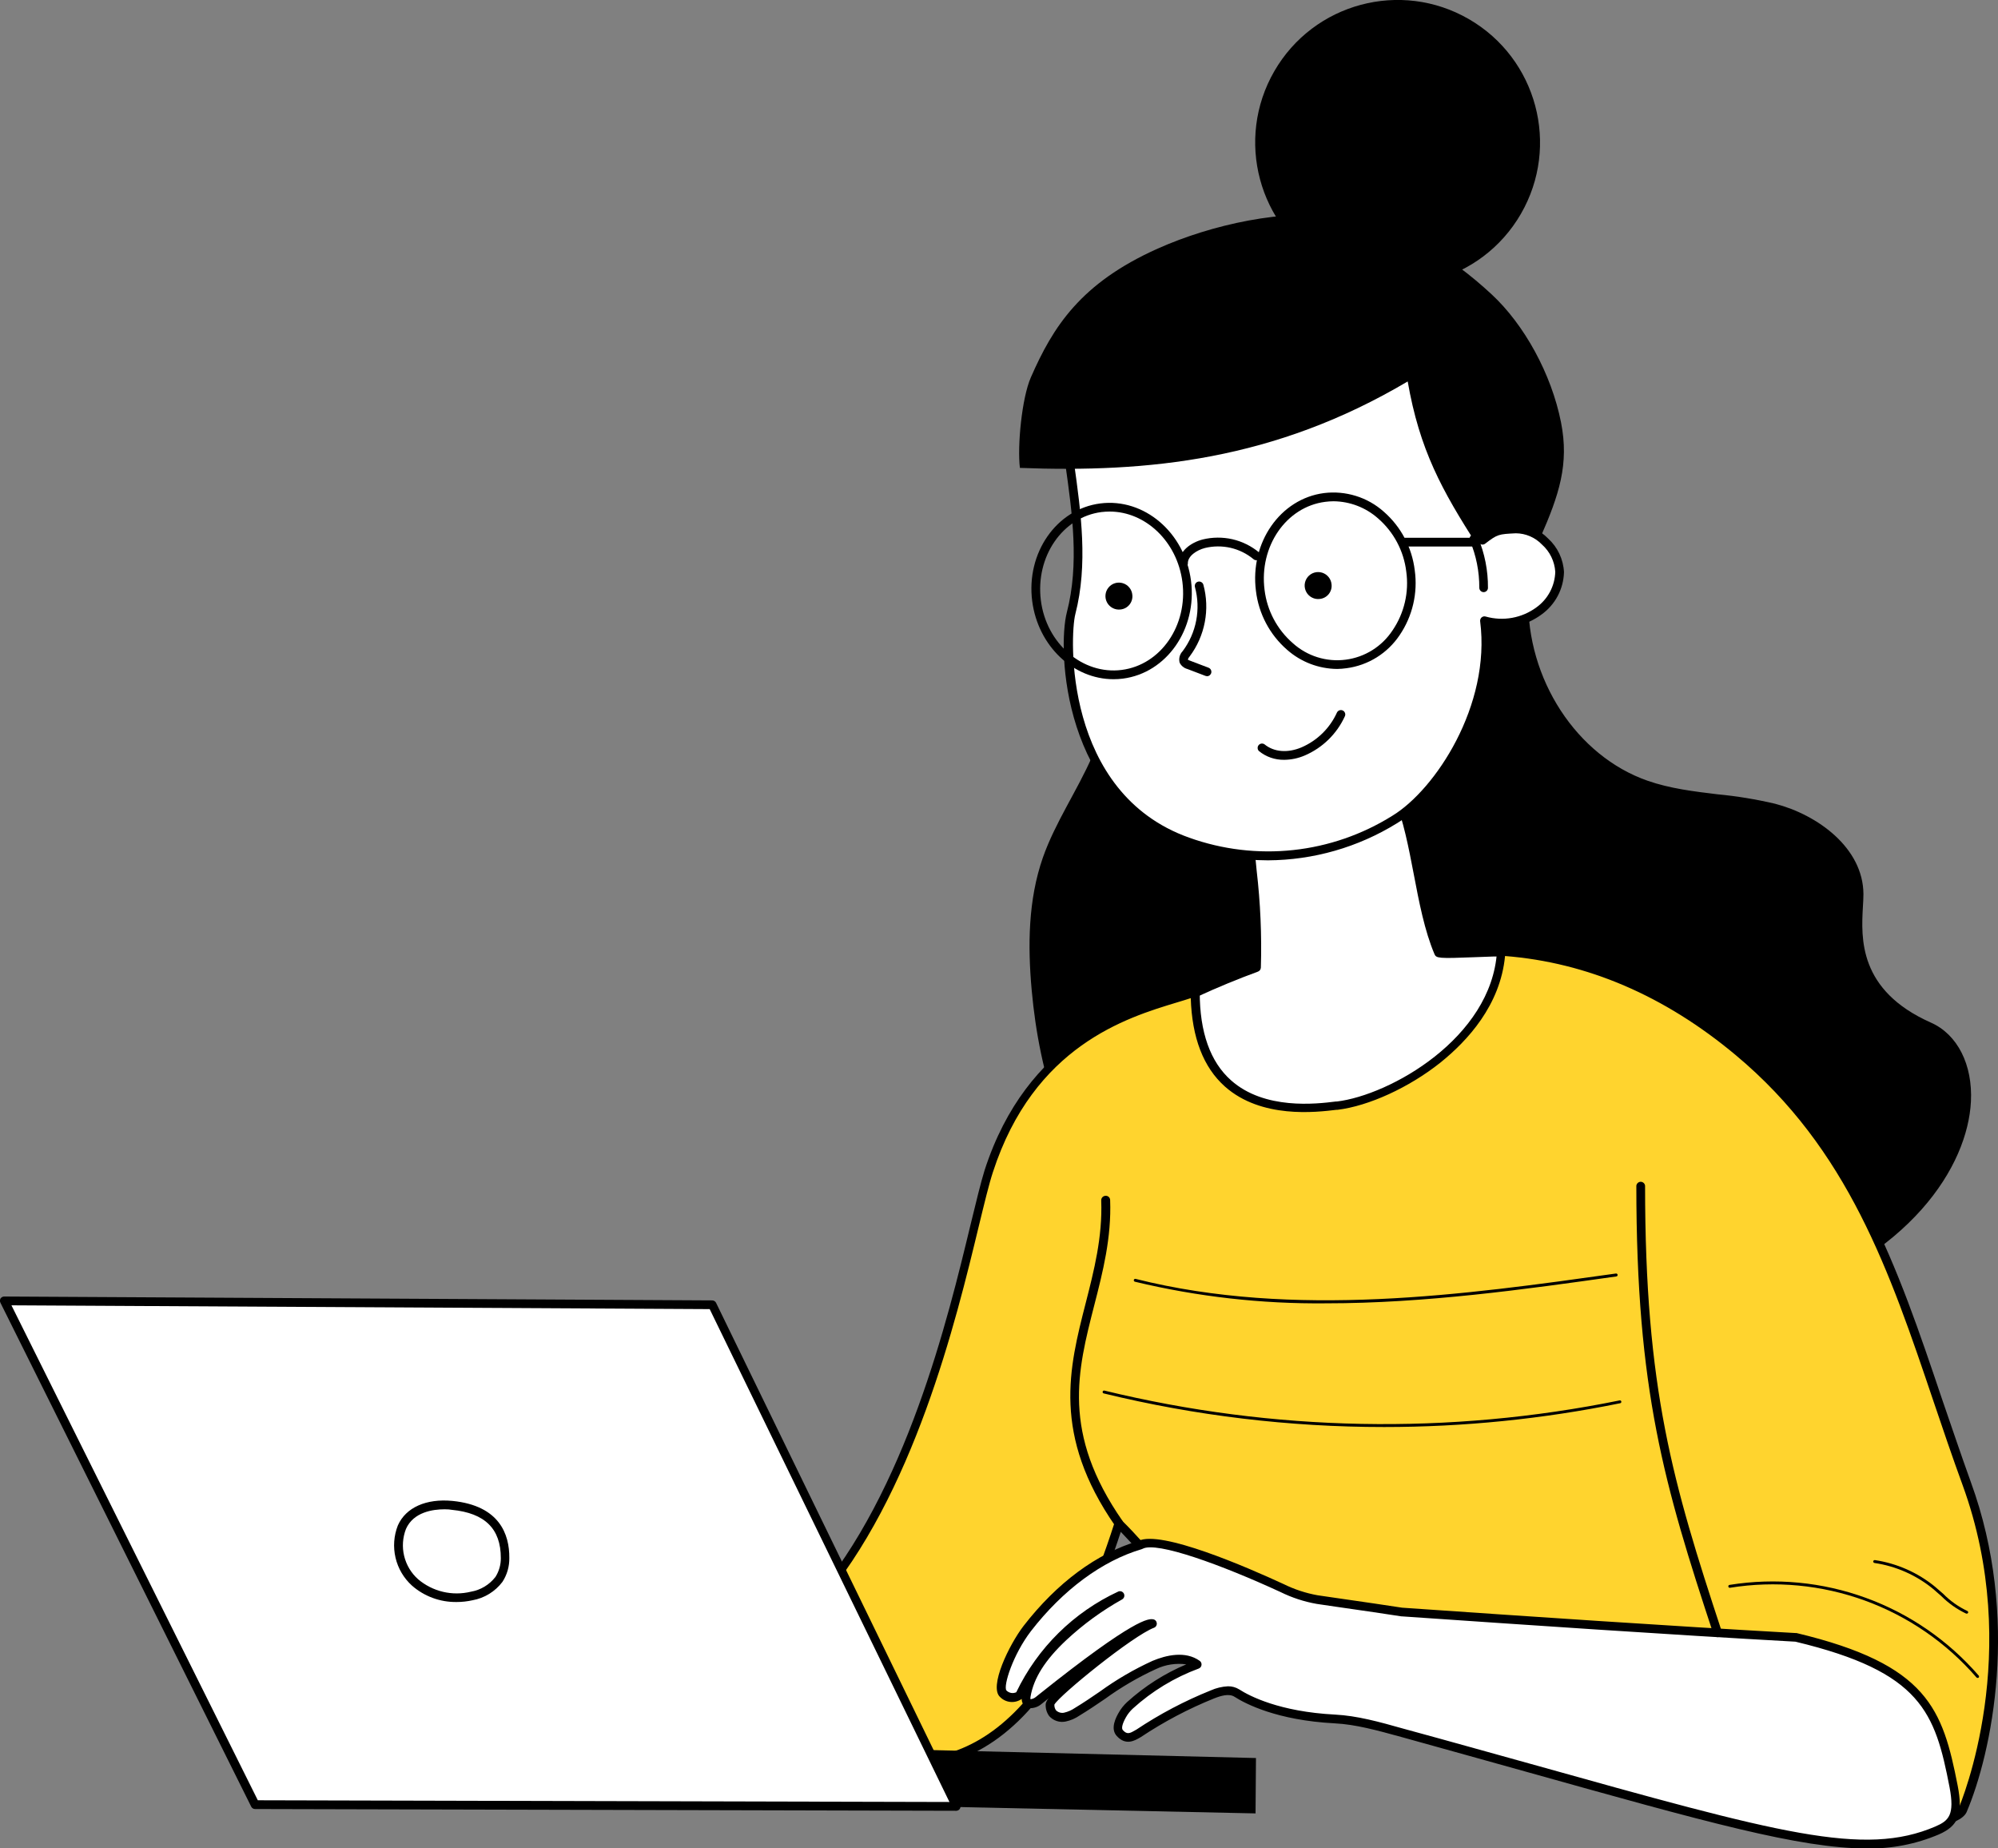 <svg width="80" height="74" viewBox="0 0 80 74" fill="none" xmlns="http://www.w3.org/2000/svg">
<rect x="0" y="0" width="80" height="74" fill="#808080" stroke="none"/>
<g clip-path="url(#clip0_6263_82315)">
<path d="M61.019 23.912C60.945 27.105 62.906 30.364 65.912 31.415C67.551 31.982 69.349 31.906 71.031 32.344C72.712 32.782 74.427 34.044 74.427 35.79C74.427 36.944 73.78 39.567 77.234 41.098C80.085 42.365 79.404 49.218 70.576 52.093C67.872 52.977 69.615 50.757 66.802 50.324C64.025 49.896 61.508 48.325 59.591 46.268C57.674 44.212 56.321 41.691 55.264 39.093C54.049 36.093 53.198 32.779 53.943 29.631C54.689 26.483 57.494 23.632 61.019 23.912Z" fill="black"/>
<path d="M69.57 52.475C68.987 52.475 68.772 52.161 68.544 51.708C68.316 51.255 68.034 50.688 66.785 50.496C64.161 50.092 61.564 48.634 59.474 46.387C57.776 44.561 56.345 42.195 55.111 39.153C53.564 35.331 53.143 32.291 53.791 29.584C54.182 27.944 55.069 26.465 56.332 25.35C56.966 24.777 57.709 24.34 58.517 24.064C59.325 23.788 60.181 23.68 61.032 23.745C61.077 23.748 61.118 23.769 61.148 23.802C61.178 23.835 61.194 23.878 61.193 23.923C61.119 27.182 63.127 30.265 65.968 31.256C66.865 31.57 67.834 31.687 68.774 31.8C69.549 31.873 70.318 32 71.076 32.178C72.774 32.62 74.599 33.94 74.612 35.79C74.612 35.939 74.602 36.115 74.591 36.298C74.521 37.552 74.402 39.648 77.316 40.941C78.378 41.413 78.991 42.624 78.916 44.104C78.784 46.664 76.538 50.335 70.64 52.261C70.296 52.386 69.936 52.459 69.57 52.475ZM60.54 24.068C57.242 24.068 54.796 26.881 54.125 29.665C53.494 32.308 53.91 35.271 55.43 39.021C56.647 42.023 58.051 44.355 59.723 46.149C61.763 48.337 64.287 49.759 66.832 50.15C68.259 50.371 68.602 51.053 68.851 51.549C69.1 52.046 69.249 52.344 70.525 51.927C76.253 50.059 78.433 46.534 78.559 44.083C78.627 42.752 78.093 41.67 77.167 41.251C74.033 39.859 74.159 37.612 74.234 36.27C74.246 36.081 74.255 35.922 74.253 35.783C74.244 34.117 72.555 32.916 70.98 32.507C70.234 32.331 69.478 32.204 68.716 32.129C67.759 32.014 66.77 31.895 65.838 31.562C62.906 30.539 60.821 27.408 60.827 24.058C60.742 24.07 60.64 24.068 60.54 24.068Z" fill="black"/>
<path d="M43.76 16.619C44.69 21.151 45.588 26.038 43.733 30.279C43.13 31.659 42.252 32.922 41.756 34.335C41.167 36.023 41.148 37.86 41.309 39.642C41.614 43.009 42.63 46.465 44.992 48.88C47.354 51.295 51.319 52.346 54.237 50.643C56.8 49.148 57.97 45.938 57.809 42.975C57.649 40.013 56.385 37.229 55.051 34.58C51.847 28.211 48.115 22.11 43.76 16.619Z" fill="black"/>
<path d="M50.323 38.744C50.406 36.326 50.108 34.968 50.01 33.163C50.988 32.673 52.035 32.335 53.115 32.16C53.599 32.083 54.144 32.053 54.517 32.349C54.749 32.538 55.855 31.556 55.97 31.824C56.757 33.671 56.823 36.301 57.61 38.148C57.67 38.289 60.427 38.035 60.489 38.178C60.744 38.778 60.529 43.784 60.338 43.911C50.253 50.621 45.395 41.024 45.395 41.024C45.395 41.024 47.217 39.896 50.323 38.744Z" fill="white"/>
<path d="M53.543 46.467C52.822 46.467 52.103 46.374 51.406 46.191C47.304 45.109 45.255 41.14 45.234 41.093C45.214 41.053 45.209 41.008 45.221 40.966C45.233 40.924 45.261 40.887 45.298 40.864C46.847 39.978 48.468 39.225 50.145 38.615C50.176 37.373 50.118 36.131 49.974 34.897C49.919 34.346 49.862 33.778 49.83 33.166C49.828 33.132 49.836 33.098 49.853 33.068C49.87 33.039 49.896 33.015 49.926 33C50.92 32.502 51.984 32.159 53.081 31.982C53.56 31.904 54.164 31.857 54.6 32.186C54.806 32.117 55.002 32.021 55.183 31.901C55.56 31.672 55.796 31.548 55.974 31.606C56.008 31.617 56.039 31.635 56.065 31.659C56.091 31.683 56.111 31.713 56.124 31.746C56.526 32.69 56.743 33.834 56.957 34.943C57.158 36.008 57.368 37.105 57.736 37.998C57.938 38.02 58.564 37.998 59.032 37.977C60.479 37.919 60.574 37.935 60.644 38.098C60.832 38.527 60.772 40.594 60.749 41.217C60.659 43.893 60.498 44.001 60.43 44.05C58.017 45.658 55.709 46.467 53.543 46.467ZM45.619 41.085C46.022 41.795 47.981 44.93 51.492 45.853C54.134 46.55 57.07 45.853 60.194 43.776C60.364 43.264 60.526 39.065 60.338 38.3C60.128 38.277 59.508 38.3 59.042 38.321C57.602 38.379 57.508 38.362 57.438 38.202C57.038 37.258 56.819 36.113 56.608 35.003C56.404 33.94 56.194 32.841 55.826 31.946C55.663 32.018 55.505 32.101 55.353 32.195C54.936 32.441 54.598 32.633 54.398 32.469C54.066 32.21 53.547 32.254 53.132 32.322C52.107 32.486 51.112 32.801 50.179 33.257C50.211 33.813 50.262 34.322 50.317 34.858C50.467 36.145 50.524 37.442 50.485 38.738C50.483 38.773 50.472 38.806 50.452 38.834C50.432 38.862 50.404 38.884 50.372 38.897C48.733 39.498 47.145 40.229 45.624 41.085H45.619Z" fill="black"/>
<path d="M42.716 17.733C43.015 19.973 43.471 22.322 42.886 24.552C42.571 25.768 42.601 31.948 47.558 33.71C48.918 34.192 50.369 34.361 51.803 34.205C53.237 34.049 54.618 33.572 55.843 32.809C57.666 31.703 59.879 28.264 59.44 24.852C60.949 25.271 62.44 24.253 62.458 22.896C62.468 22.112 61.606 21.132 60.694 21.178C59.99 21.212 59.906 21.219 59.373 21.629C58.98 19.972 58.792 18.273 58.815 16.57C57.102 14.682 54.353 13.715 51.603 13.304C50.691 13.142 49.761 13.106 48.839 13.198C46.192 13.517 42.413 15.437 42.716 17.733Z" fill="white"/>
<path d="M50.769 34.443C49.655 34.442 48.549 34.251 47.499 33.876C42.546 32.117 42.331 25.997 42.718 24.509C43.218 22.585 42.933 20.544 42.656 18.58C42.618 18.304 42.58 18.03 42.542 17.758C42.457 17.114 42.659 16.473 43.14 15.849C44.318 14.322 46.941 13.251 48.801 13.017C49.739 12.924 50.686 12.96 51.614 13.123C53.878 13.463 56.997 14.316 58.929 16.446C58.959 16.479 58.976 16.522 58.975 16.567C58.951 18.17 59.117 19.771 59.471 21.335C59.862 21.059 60.037 21.04 60.677 21.008C60.921 21.006 61.163 21.055 61.388 21.149C61.613 21.244 61.817 21.384 61.986 21.559C62.367 21.906 62.595 22.389 62.622 22.904C62.613 23.238 62.527 23.565 62.371 23.86C62.214 24.154 61.992 24.409 61.72 24.603C61.423 24.822 61.085 24.978 60.726 25.061C60.366 25.144 59.994 25.152 59.631 25.085C59.958 28.563 57.722 31.882 55.926 32.964C54.375 33.922 52.591 34.433 50.769 34.443ZM42.889 17.702C42.925 17.974 42.963 18.247 43.003 18.521C43.284 20.525 43.569 22.596 43.056 24.588C42.839 25.425 42.565 31.743 47.616 33.536C48.95 34.014 50.376 34.183 51.785 34.031C53.194 33.879 54.55 33.409 55.752 32.657C57.463 31.616 59.701 28.247 59.265 24.871C59.262 24.843 59.265 24.814 59.276 24.787C59.286 24.76 59.303 24.736 59.325 24.717C59.347 24.698 59.373 24.686 59.401 24.679C59.429 24.673 59.458 24.674 59.486 24.683C59.83 24.78 60.192 24.798 60.544 24.735C60.897 24.671 61.23 24.528 61.518 24.316C61.745 24.153 61.931 23.939 62.062 23.693C62.193 23.446 62.265 23.172 62.273 22.892C62.246 22.474 62.056 22.082 61.743 21.803C61.607 21.661 61.444 21.548 61.264 21.47C61.084 21.392 60.89 21.351 60.694 21.35C60.003 21.384 59.962 21.386 59.465 21.767C59.442 21.785 59.414 21.797 59.386 21.801C59.356 21.805 59.327 21.802 59.299 21.792C59.273 21.78 59.25 21.763 59.231 21.742C59.213 21.72 59.199 21.695 59.192 21.667C58.799 20.014 58.609 18.32 58.626 16.622C56.76 14.607 53.76 13.789 51.563 13.461C50.668 13.305 49.756 13.271 48.852 13.359C47.054 13.583 44.537 14.605 43.418 16.057C42.995 16.605 42.818 17.16 42.889 17.706V17.702Z" fill="black"/>
<path d="M53.541 26.781C52.8 26.775 52.087 26.502 51.532 26.011C50.84 25.408 50.397 24.569 50.288 23.658C50.039 21.724 51.262 19.966 53.014 19.74C53.443 19.687 53.877 19.726 54.289 19.854C54.701 19.981 55.081 20.196 55.403 20.482C56.095 21.084 56.538 21.923 56.647 22.835C56.773 23.745 56.557 24.669 56.041 25.429C55.801 25.787 55.488 26.09 55.123 26.318C54.757 26.546 54.347 26.694 53.92 26.751C53.795 26.769 53.668 26.779 53.541 26.781ZM53.394 20.068C53.282 20.069 53.17 20.076 53.06 20.091C51.498 20.291 50.409 21.874 50.633 23.616C50.733 24.444 51.137 25.204 51.766 25.75C52.05 26.006 52.386 26.198 52.751 26.312C53.117 26.426 53.502 26.46 53.882 26.41C54.261 26.361 54.625 26.231 54.95 26.027C55.274 25.824 55.55 25.553 55.76 25.233C56.227 24.545 56.422 23.708 56.307 22.884C56.208 22.057 55.804 21.297 55.175 20.752C54.683 20.317 54.05 20.074 53.394 20.068Z" fill="black"/>
<path d="M44.586 27.192C42.98 27.192 41.567 25.87 41.33 24.071C41.078 22.137 42.303 20.379 44.056 20.155C45.809 19.93 47.439 21.316 47.688 23.25C47.937 25.183 46.715 26.941 44.962 27.168C44.837 27.184 44.712 27.192 44.586 27.192ZM44.431 20.48C44.321 20.48 44.211 20.487 44.101 20.5C42.539 20.702 41.46 22.285 41.675 24.027C41.89 25.77 43.354 27.022 44.916 26.82C46.479 26.618 47.567 25.038 47.343 23.295C47.133 21.677 45.864 20.48 44.431 20.48Z" fill="black"/>
<path d="M60.897 8.562C62.473 5.834 61.541 2.344 58.815 0.766C56.089 -0.812 52.601 0.121 51.024 2.849C49.448 5.577 50.38 9.068 53.106 10.646C55.832 12.223 59.32 11.291 60.897 8.562Z" fill="black"/>
<path d="M59.172 21.866C57.724 19.621 56.84 18.003 56.364 15.271C51.022 18.435 45.953 18.926 40.837 18.732C40.73 17.861 40.913 15.935 41.275 15.11C42.16 13.086 43.266 11.334 46.354 9.953C48.517 8.987 51.43 8.343 53.772 8.681C56.113 9.019 58.1 10.274 59.728 11.787C61.025 12.99 62.119 14.963 62.504 16.913C62.834 18.583 62.425 19.816 61.677 21.517C61.258 21.29 60.862 21.062 60.377 21.156C59.892 21.251 59.57 21.496 59.172 21.866Z" fill="black"/>
<path d="M51.42 30.419C51.052 30.425 50.694 30.302 50.409 30.069C50.377 30.038 50.358 29.997 50.356 29.953C50.353 29.909 50.367 29.866 50.396 29.831C50.424 29.797 50.464 29.775 50.507 29.769C50.551 29.763 50.595 29.774 50.631 29.799C51.009 30.109 51.554 30.154 52.109 29.922C52.743 29.649 53.252 29.148 53.535 28.519C53.557 28.48 53.592 28.45 53.635 28.436C53.677 28.422 53.723 28.425 53.764 28.444C53.804 28.463 53.836 28.497 53.852 28.539C53.869 28.58 53.869 28.627 53.852 28.668C53.531 29.376 52.957 29.938 52.243 30.245C51.983 30.357 51.703 30.416 51.42 30.419Z" fill="black"/>
<path d="M53.316 23.402C53.308 23.294 53.268 23.191 53.201 23.107C53.133 23.022 53.042 22.959 52.939 22.927C52.836 22.895 52.726 22.894 52.623 22.925C52.519 22.956 52.427 23.018 52.359 23.102C52.291 23.186 52.25 23.288 52.24 23.396C52.231 23.503 52.254 23.611 52.307 23.706C52.359 23.8 52.439 23.876 52.536 23.925C52.632 23.974 52.741 23.992 52.848 23.978C52.986 23.963 53.113 23.894 53.201 23.786C53.288 23.678 53.33 23.54 53.316 23.402Z" fill="black"/>
<path d="M45.339 23.822C45.331 23.715 45.291 23.612 45.223 23.528C45.156 23.443 45.065 23.381 44.962 23.349C44.859 23.317 44.749 23.316 44.646 23.347C44.542 23.378 44.451 23.44 44.383 23.523C44.315 23.607 44.273 23.709 44.264 23.817C44.254 23.924 44.277 24.032 44.33 24.127C44.382 24.221 44.462 24.297 44.558 24.346C44.654 24.395 44.763 24.414 44.87 24.4C45.008 24.385 45.135 24.316 45.223 24.208C45.311 24.1 45.353 23.961 45.339 23.822Z" fill="black"/>
<path d="M48.332 27.072C48.311 27.071 48.29 27.067 48.27 27.06L47.542 26.783C47.475 26.765 47.413 26.733 47.359 26.689C47.306 26.645 47.262 26.59 47.232 26.528C47.211 26.447 47.212 26.362 47.233 26.281C47.255 26.201 47.297 26.127 47.355 26.067C47.626 25.705 47.811 25.286 47.896 24.842C47.981 24.397 47.964 23.939 47.846 23.503C47.833 23.458 47.839 23.411 47.862 23.37C47.884 23.33 47.922 23.3 47.966 23.288C48.011 23.275 48.059 23.281 48.099 23.304C48.14 23.326 48.17 23.364 48.183 23.408C48.316 23.897 48.335 24.409 48.24 24.906C48.145 25.403 47.939 25.872 47.636 26.277C47.602 26.314 47.575 26.359 47.559 26.407C47.593 26.427 47.629 26.443 47.666 26.456L48.395 26.734C48.432 26.749 48.463 26.777 48.482 26.812C48.501 26.847 48.508 26.888 48.501 26.928C48.493 26.968 48.472 27.003 48.442 27.03C48.411 27.056 48.373 27.071 48.332 27.072Z" fill="black"/>
<path d="M47.385 22.727C47.339 22.727 47.295 22.709 47.263 22.677C47.23 22.645 47.212 22.601 47.211 22.555C47.202 22.065 47.683 21.721 48.154 21.598C48.546 21.502 48.956 21.499 49.349 21.589C49.742 21.68 50.109 21.863 50.419 22.121C50.436 22.136 50.451 22.155 50.461 22.175C50.471 22.196 50.477 22.218 50.479 22.241C50.481 22.264 50.478 22.288 50.47 22.309C50.463 22.331 50.451 22.351 50.436 22.369C50.421 22.386 50.403 22.4 50.382 22.411C50.362 22.421 50.34 22.427 50.317 22.429C50.294 22.43 50.271 22.427 50.249 22.42C50.227 22.413 50.208 22.401 50.19 22.386C49.924 22.165 49.609 22.01 49.273 21.932C48.935 21.855 48.585 21.857 48.249 21.938C47.904 22.027 47.558 22.265 47.562 22.55C47.562 22.573 47.559 22.596 47.55 22.617C47.542 22.639 47.529 22.658 47.513 22.674C47.497 22.691 47.478 22.704 47.457 22.713C47.436 22.722 47.413 22.727 47.39 22.727H47.385Z" fill="black"/>
<path d="M56.283 21.88C56.259 21.882 56.234 21.88 56.211 21.872C56.188 21.864 56.166 21.852 56.148 21.835C56.13 21.819 56.115 21.799 56.105 21.776C56.095 21.754 56.09 21.73 56.09 21.705C56.09 21.68 56.095 21.656 56.105 21.634C56.115 21.611 56.13 21.591 56.148 21.575C56.166 21.558 56.188 21.546 56.211 21.538C56.234 21.53 56.259 21.528 56.283 21.53H58.925C58.95 21.528 58.974 21.53 58.998 21.538C59.021 21.546 59.042 21.558 59.061 21.575C59.079 21.591 59.094 21.611 59.104 21.634C59.114 21.656 59.119 21.68 59.119 21.705C59.119 21.73 59.114 21.754 59.104 21.776C59.094 21.799 59.079 21.819 59.061 21.835C59.042 21.852 59.021 21.864 58.998 21.872C58.974 21.88 58.95 21.882 58.925 21.88H56.283Z" fill="black"/>
<path d="M59.405 23.706C59.382 23.706 59.359 23.701 59.338 23.692C59.316 23.683 59.297 23.67 59.281 23.654C59.265 23.637 59.252 23.618 59.244 23.596C59.235 23.575 59.231 23.552 59.231 23.529C59.234 22.881 59.106 22.238 58.854 21.641C58.836 21.598 58.835 21.55 58.853 21.507C58.87 21.465 58.904 21.43 58.946 21.412C58.989 21.394 59.037 21.394 59.079 21.411C59.122 21.428 59.156 21.462 59.174 21.505C59.447 22.149 59.584 22.843 59.578 23.542C59.575 23.586 59.556 23.628 59.524 23.658C59.491 23.689 59.449 23.706 59.405 23.706Z" fill="black"/>
<path d="M78.747 59.391C76.413 53.007 75.123 46.706 69.617 42.106C66.975 39.899 63.785 38.33 60.111 38.096C59.886 41.655 55.754 44 53.541 44.265C52.335 44.41 47.86 45.005 47.86 39.733C46.397 40.314 41.537 40.913 39.59 46.908C38.792 49.363 37.363 58.74 32.657 64.176C31.546 65.46 30.518 56.916 28.92 57.484C27.322 58.053 25.542 58.978 25.423 60.639C25.333 61.937 26.399 63.064 27.591 63.578C30.154 64.678 31.114 70.018 33.876 70.407C36.746 70.813 41.333 71.873 44.803 61.013C46.577 62.788 47.722 64.695 49.709 65.768C55.443 68.863 74.525 72.337 77.634 72.888C77.892 72.934 78.477 72.722 78.577 72.481C79.236 70.94 80.945 65.409 78.747 59.391Z" fill="#FFD42E"/>
<path d="M77.709 73.057C77.674 73.057 77.64 73.054 77.606 73.048C73.936 72.396 55.341 68.99 49.629 65.91C48.252 65.166 47.273 64.035 46.233 62.838C45.805 62.341 45.363 61.832 44.877 61.327C43.399 65.842 41.603 68.669 39.393 69.962C37.461 71.095 35.62 70.825 34.139 70.608L33.852 70.572C32.289 70.353 31.288 68.657 30.318 67.019C29.503 65.642 28.661 64.218 27.521 63.729C26.317 63.212 25.148 62.049 25.257 60.619C25.355 59.222 26.536 58.14 28.869 57.311C28.951 57.281 29.038 57.269 29.125 57.275C29.212 57.281 29.297 57.306 29.374 57.347C30.108 57.713 30.672 59.52 31.218 61.267C31.584 62.443 32.086 64.054 32.421 64.124C32.457 64.124 32.501 64.09 32.533 64.054C36.282 59.722 37.959 52.772 38.859 49.037C39.09 48.093 39.271 47.337 39.425 46.845C41.123 41.597 45.11 40.394 47.024 39.817C47.333 39.722 47.601 39.641 47.797 39.564C47.824 39.554 47.853 39.55 47.881 39.553C47.91 39.556 47.937 39.566 47.961 39.581C47.985 39.597 48.004 39.619 48.017 39.644C48.03 39.669 48.037 39.697 48.037 39.726C48.037 41.327 48.46 42.515 49.294 43.253C50.631 44.441 52.703 44.197 53.482 44.099H53.524C55.647 43.846 59.722 41.559 59.939 38.093C59.941 38.07 59.946 38.048 59.956 38.027C59.966 38.007 59.98 37.989 59.998 37.974C60.014 37.958 60.035 37.946 60.056 37.939C60.078 37.931 60.101 37.928 60.124 37.93C63.543 38.149 66.775 39.513 69.73 41.98C74.309 45.797 75.985 50.746 77.755 55.999C78.132 57.088 78.509 58.216 78.911 59.33C80.904 64.783 79.743 70.198 78.743 72.547C78.615 72.838 78.06 73.057 77.709 73.057ZM44.803 60.825C44.826 60.825 44.849 60.83 44.87 60.839C44.892 60.848 44.911 60.861 44.927 60.878C45.503 61.444 46.01 62.041 46.503 62.609C47.516 63.782 48.473 64.889 49.795 65.602C55.456 68.656 74.005 72.053 77.666 72.704C77.874 72.738 78.36 72.545 78.421 72.4C78.528 72.149 81.028 66.15 78.581 59.45C78.172 58.331 77.79 57.203 77.421 56.112C75.666 50.914 74.007 46.002 69.496 42.239C66.649 39.86 63.543 38.531 60.262 38.274C60.073 40.249 58.752 41.673 57.671 42.543C56.418 43.54 54.801 44.28 53.552 44.431H53.511C52.688 44.53 50.503 44.792 49.048 43.501C48.182 42.732 47.727 41.541 47.678 39.96C47.512 40.015 47.322 40.073 47.112 40.136C45.116 40.74 41.397 41.864 39.754 46.933C39.597 47.411 39.418 48.157 39.188 49.101C38.28 52.864 36.591 59.864 32.786 64.264C32.737 64.334 32.669 64.389 32.59 64.422C32.511 64.456 32.425 64.466 32.34 64.452C31.827 64.345 31.467 63.263 30.872 61.359C30.397 59.838 29.808 57.946 29.206 57.645C29.171 57.626 29.132 57.615 29.092 57.611C29.052 57.608 29.012 57.613 28.974 57.627C26.787 58.404 25.682 59.386 25.595 60.631C25.508 61.875 26.601 62.94 27.657 63.395C28.901 63.929 29.772 65.402 30.616 66.828C31.586 68.467 32.503 70.017 33.897 70.213L34.189 70.255C37.029 70.668 41.324 71.295 44.633 60.938C44.642 60.91 44.658 60.884 44.68 60.864C44.702 60.843 44.729 60.829 44.758 60.821L44.803 60.825Z" fill="black"/>
<path d="M71.899 65.551C66.662 65.26 61.392 64.898 56.122 64.535C55.65 64.458 53.306 64.121 52.725 64.037C52.237 63.951 51.763 63.796 51.318 63.576C49.75 62.853 46.388 61.431 45.638 61.852C43.908 62.36 42.342 63.61 41.11 65.19C40.423 66.078 39.859 67.549 40.144 67.802C40.227 67.889 40.34 67.943 40.46 67.954C40.58 67.965 40.7 67.933 40.799 67.862C41.628 66.1 43.052 64.687 44.819 63.872C44.001 64.334 43.241 64.893 42.555 65.536C41.865 66.185 41.234 66.971 41.072 67.907C41.054 67.98 41.06 68.056 41.091 68.125C41.185 68.279 41.425 68.189 41.569 68.077C41.848 67.858 45.452 64.93 46.123 65.007C45.229 65.345 42.036 67.938 42.023 68.217C42.011 68.351 42.047 68.485 42.125 68.595C42.187 68.661 42.264 68.711 42.351 68.738C42.437 68.766 42.529 68.77 42.618 68.751C42.794 68.712 42.961 68.638 43.11 68.536C44.14 67.909 45.084 67.126 46.197 66.661C46.752 66.431 47.431 66.297 47.925 66.64C46.929 67.011 46.013 67.568 45.225 68.281C45.101 68.396 44.996 68.53 44.914 68.678C44.791 68.897 44.654 69.214 44.823 69.395C45.101 69.692 45.337 69.543 45.578 69.395C46.507 68.777 47.496 68.255 48.531 67.838C48.846 67.711 49.225 67.602 49.512 67.785C49.761 67.945 50.963 68.691 53.435 68.82C54.276 68.863 55.09 69.084 56.144 69.375C70.031 73.204 74.181 74.731 77.545 73.285C78.203 73.002 78.424 72.654 78.205 71.523C77.63 68.497 77.058 66.784 71.899 65.551Z" fill="white"/>
<path d="M74.738 74.002C72.08 74.002 68.291 72.941 61.164 70.947C59.655 70.528 57.957 70.05 56.111 69.54C55.128 69.27 54.281 69.036 53.438 68.993C51.128 68.872 49.866 68.209 49.43 67.93C49.209 67.788 48.873 67.892 48.607 67.998C47.584 68.41 46.605 68.927 45.687 69.538L45.662 69.553C45.43 69.689 45.079 69.895 44.719 69.504C44.436 69.204 44.698 68.736 44.783 68.583C44.874 68.419 44.99 68.27 45.128 68.143C45.827 67.509 46.628 66.998 47.498 66.632C47.084 66.575 46.662 66.641 46.285 66.821C45.565 67.151 44.88 67.552 44.239 68.018C43.911 68.241 43.569 68.473 43.222 68.683C43.055 68.798 42.866 68.879 42.668 68.921C42.549 68.945 42.425 68.938 42.31 68.9C42.195 68.862 42.092 68.794 42.011 68.704C41.906 68.562 41.856 68.387 41.871 68.211C41.891 68.126 41.933 68.048 41.994 67.986L41.82 68.124L41.698 68.222C41.559 68.34 41.379 68.398 41.198 68.383C41.15 68.374 41.104 68.356 41.063 68.328C41.023 68.3 40.989 68.264 40.964 68.222C40.928 68.159 40.909 68.089 40.909 68.016C40.779 68.108 40.62 68.151 40.462 68.137C40.303 68.123 40.155 68.053 40.043 67.939C39.586 67.533 40.407 65.841 40.986 65.09C42.322 63.366 43.909 62.191 45.579 61.691C46.473 61.238 49.941 62.746 51.398 63.419C51.828 63.631 52.286 63.782 52.758 63.866L53.513 63.976C54.417 64.106 55.777 64.304 56.14 64.363C61.289 64.718 66.612 65.082 71.906 65.379H71.936C77.201 66.636 77.785 68.428 78.385 71.485C78.606 72.618 78.419 73.098 77.631 73.441C76.717 73.83 75.731 74.021 74.738 74.002ZM49.166 67.51C49.326 67.507 49.483 67.55 49.619 67.635C50.03 67.899 51.23 68.528 53.455 68.643C54.338 68.689 55.202 68.927 56.204 69.21C58.06 69.714 59.759 70.195 61.268 70.611C71.268 73.406 74.629 74.35 77.495 73.122C78.036 72.888 78.267 72.658 78.061 71.555C77.48 68.556 76.94 66.934 71.889 65.724C66.597 65.43 61.274 65.063 56.126 64.71H56.109C55.764 64.653 54.391 64.453 53.481 64.323L52.726 64.212C52.221 64.124 51.73 63.963 51.27 63.736C48.921 62.652 46.303 61.697 45.749 62.006L45.713 62.021C44.132 62.486 42.558 63.651 41.281 65.299C40.556 66.243 40.164 67.499 40.296 67.675C40.346 67.727 40.411 67.761 40.482 67.775C40.553 67.788 40.627 67.779 40.692 67.748C41.545 65.97 42.99 64.544 44.779 63.715C44.82 63.699 44.865 63.699 44.906 63.714C44.946 63.73 44.98 63.76 45 63.799C45.02 63.838 45.024 63.883 45.013 63.925C45.001 63.967 44.974 64.003 44.938 64.027C44.126 64.48 43.372 65.029 42.692 65.664C41.841 66.464 41.386 67.188 41.262 67.93C41.251 68.001 41.262 68.022 41.262 68.028C41.343 68.019 41.419 67.986 41.481 67.933L41.6 67.837C45.471 64.746 45.992 64.806 46.164 64.827C46.203 64.831 46.239 64.848 46.267 64.876C46.295 64.903 46.312 64.939 46.317 64.978C46.322 65.018 46.314 65.058 46.294 65.092C46.274 65.127 46.243 65.153 46.205 65.167C45.358 65.486 42.449 67.845 42.218 68.241C42.212 68.323 42.235 68.405 42.283 68.472C42.325 68.513 42.377 68.543 42.434 68.56C42.491 68.576 42.551 68.579 42.609 68.566C42.763 68.53 42.909 68.466 43.039 68.377C43.379 68.171 43.717 67.943 44.041 67.72C44.701 67.241 45.407 66.829 46.149 66.491C46.692 66.264 47.46 66.081 48.036 66.491C48.062 66.509 48.082 66.534 48.095 66.563C48.108 66.592 48.113 66.624 48.109 66.655C48.106 66.687 48.093 66.717 48.074 66.743C48.054 66.768 48.028 66.787 47.998 66.799C47.023 67.159 46.126 67.704 45.356 68.404C45.246 68.506 45.152 68.625 45.079 68.757C44.938 69.01 44.89 69.197 44.964 69.27C45.132 69.45 45.237 69.399 45.481 69.255L45.498 69.246C46.433 68.622 47.431 68.096 48.473 67.677C48.692 67.579 48.927 67.522 49.166 67.51Z" fill="black"/>
<path d="M37.232 72.32L50.272 72.599L50.289 70.382L35.775 70.027L37.232 72.32Z" fill="black"/>
<path d="M0.176 52.08L28.524 52.235L38.294 72.318L10.212 72.248L0.176 52.08Z" fill="white"/>
<path d="M38.295 72.494L10.211 72.424C10.179 72.424 10.147 72.415 10.12 72.397C10.092 72.38 10.07 72.355 10.057 72.326L0.019 52.159C0.005 52.133 -0.002 52.103 -0.002 52.073C-0.002 52.044 0.005 52.014 0.019 51.987C0.035 51.962 0.057 51.942 0.083 51.928C0.109 51.913 0.138 51.906 0.168 51.906L28.516 52.061C28.548 52.061 28.58 52.071 28.608 52.088C28.636 52.105 28.658 52.13 28.672 52.159L38.442 72.243C38.455 72.269 38.461 72.299 38.459 72.329C38.458 72.359 38.449 72.387 38.433 72.412C38.418 72.436 38.398 72.456 38.374 72.47C38.35 72.484 38.323 72.492 38.295 72.494ZM10.323 72.073L38.016 72.142L28.416 52.41L0.458 52.258L10.323 72.073Z" fill="black"/>
<path d="M18.107 60.264C17.303 60.184 16.424 60.4 16.095 61.14C15.947 61.517 15.917 61.932 16.01 62.327C16.103 62.722 16.315 63.079 16.616 63.351C16.924 63.614 17.289 63.8 17.683 63.895C18.076 63.989 18.487 63.989 18.88 63.895C19.315 63.818 19.706 63.581 19.974 63.23C20.138 62.973 20.224 62.674 20.22 62.369C20.229 61.372 19.776 60.428 18.107 60.264Z" fill="white"/>
<path d="M18.282 64.136C17.626 64.145 16.99 63.912 16.497 63.481C16.168 63.184 15.938 62.794 15.837 62.363C15.736 61.931 15.768 61.48 15.931 61.068C16.249 60.352 17.063 59.987 18.119 60.089C20.006 60.278 20.4 61.432 20.393 62.368C20.399 62.708 20.304 63.042 20.119 63.328C19.826 63.716 19.398 63.98 18.919 64.066C18.71 64.112 18.496 64.136 18.282 64.136ZM17.802 60.424C17.331 60.424 16.555 60.533 16.255 61.211C16.121 61.556 16.096 61.933 16.182 62.292C16.269 62.651 16.462 62.976 16.738 63.222C17.026 63.467 17.367 63.64 17.734 63.727C18.102 63.814 18.485 63.813 18.851 63.724C19.243 63.657 19.595 63.446 19.838 63.131C19.981 62.906 20.056 62.643 20.053 62.376C20.053 61.207 19.421 60.577 18.095 60.446C18.021 60.431 17.921 60.424 17.802 60.424Z" fill="black"/>
<path d="M68.772 65.544C68.736 65.544 68.7 65.532 68.67 65.51C68.64 65.489 68.618 65.458 68.606 65.423C66.635 59.447 65.519 55.665 65.519 47.47C65.524 47.427 65.544 47.387 65.577 47.358C65.609 47.329 65.651 47.312 65.694 47.312C65.737 47.312 65.779 47.329 65.812 47.358C65.844 47.387 65.864 47.427 65.869 47.47C65.869 55.612 66.978 59.366 68.939 65.314C68.946 65.335 68.949 65.358 68.947 65.381C68.946 65.404 68.94 65.427 68.93 65.447C68.92 65.468 68.905 65.486 68.888 65.501C68.871 65.516 68.851 65.527 68.829 65.535C68.811 65.541 68.792 65.544 68.772 65.544Z" fill="black"/>
<path d="M44.803 61.176C44.775 61.176 44.747 61.169 44.722 61.156C44.697 61.143 44.676 61.124 44.66 61.101C42.118 57.442 42.807 54.762 43.471 52.17C43.803 50.872 44.148 49.526 44.093 48.063C44.092 48.039 44.095 48.016 44.102 47.993C44.11 47.971 44.122 47.95 44.137 47.933C44.153 47.915 44.172 47.901 44.193 47.891C44.215 47.88 44.238 47.875 44.261 47.874C44.285 47.871 44.309 47.874 44.331 47.881C44.354 47.889 44.375 47.901 44.392 47.916C44.41 47.932 44.425 47.952 44.434 47.973C44.444 47.995 44.45 48.018 44.45 48.042C44.507 49.553 44.156 50.927 43.816 52.249C43.142 54.881 42.495 57.366 44.948 60.893C44.966 60.92 44.977 60.95 44.979 60.982C44.981 61.014 44.974 61.046 44.96 61.074C44.945 61.103 44.923 61.127 44.895 61.143C44.868 61.16 44.837 61.169 44.805 61.169L44.803 61.176Z" fill="black"/>
<path d="M53.093 52.178C50.516 52.205 47.947 51.914 45.441 51.313C45.426 51.309 45.413 51.3 45.405 51.286C45.397 51.273 45.395 51.257 45.398 51.242C45.4 51.234 45.403 51.227 45.408 51.221C45.412 51.215 45.418 51.209 45.425 51.205C45.431 51.202 45.439 51.199 45.447 51.198C45.454 51.197 45.462 51.198 45.47 51.2C51.815 52.792 58.662 51.833 64.702 50.985C64.718 50.983 64.734 50.987 64.746 50.996C64.759 51.005 64.767 51.02 64.769 51.035C64.771 51.05 64.767 51.066 64.758 51.079C64.749 51.092 64.735 51.1 64.719 51.102C61.044 51.621 57.072 52.178 53.093 52.178Z" fill="black"/>
<path d="M55.418 57.13C51.636 57.131 47.868 56.68 44.193 55.785C44.178 55.782 44.165 55.772 44.157 55.759C44.149 55.746 44.147 55.73 44.15 55.715C44.152 55.708 44.155 55.7 44.16 55.694C44.164 55.688 44.17 55.682 44.177 55.678C44.183 55.674 44.191 55.672 44.198 55.67C44.206 55.669 44.214 55.67 44.222 55.672C50.985 57.316 58.027 57.451 64.849 56.065C64.856 56.063 64.864 56.063 64.871 56.064C64.879 56.066 64.886 56.068 64.893 56.073C64.899 56.077 64.905 56.082 64.909 56.089C64.914 56.095 64.917 56.102 64.918 56.11C64.921 56.125 64.918 56.141 64.909 56.154C64.9 56.166 64.886 56.175 64.871 56.178C61.76 56.812 58.593 57.131 55.418 57.13Z" fill="black"/>
<path d="M79.18 67.174C79.171 67.173 79.163 67.171 79.156 67.168C79.148 67.164 79.141 67.159 79.136 67.153C77.933 65.764 76.396 64.706 74.67 64.078C72.944 63.45 71.087 63.274 69.274 63.565C69.266 63.567 69.258 63.567 69.25 63.566C69.242 63.565 69.234 63.562 69.227 63.557C69.221 63.553 69.215 63.547 69.211 63.54C69.206 63.533 69.203 63.526 69.202 63.518C69.201 63.51 69.201 63.502 69.203 63.494C69.205 63.486 69.209 63.479 69.213 63.472C69.219 63.466 69.225 63.461 69.232 63.457C69.239 63.453 69.247 63.451 69.255 63.45C71.088 63.156 72.966 63.335 74.71 63.97C76.455 64.605 78.009 65.675 79.225 67.079C79.235 67.09 79.241 67.105 79.241 67.121C79.241 67.136 79.235 67.151 79.225 67.162C79.218 67.167 79.211 67.171 79.203 67.173C79.195 67.174 79.187 67.175 79.18 67.174Z" fill="black"/>
<path d="M78.748 64.6C78.74 64.602 78.733 64.602 78.725 64.6C78.355 64.425 78.017 64.187 77.727 63.896C77.621 63.802 77.512 63.707 77.403 63.613C76.728 63.06 75.916 62.7 75.053 62.573C75.038 62.57 75.025 62.562 75.016 62.55C75.006 62.537 75.002 62.522 75.004 62.507C75.007 62.492 75.016 62.478 75.028 62.469C75.04 62.46 75.055 62.456 75.07 62.457C75.954 62.59 76.785 62.957 77.476 63.522C77.588 63.615 77.697 63.711 77.805 63.807C78.084 64.09 78.41 64.322 78.769 64.493C78.776 64.496 78.782 64.5 78.788 64.505C78.794 64.51 78.798 64.517 78.801 64.524C78.805 64.531 78.806 64.538 78.806 64.546C78.807 64.554 78.805 64.561 78.803 64.569C78.798 64.579 78.79 64.587 78.78 64.593C78.77 64.598 78.759 64.601 78.748 64.6Z" fill="black"/>
</g>
<defs>
<clipPath id="clip0_6263_82315">
<rect width="80" height="74" fill="white"/>
</clipPath>
</defs>
</svg>
